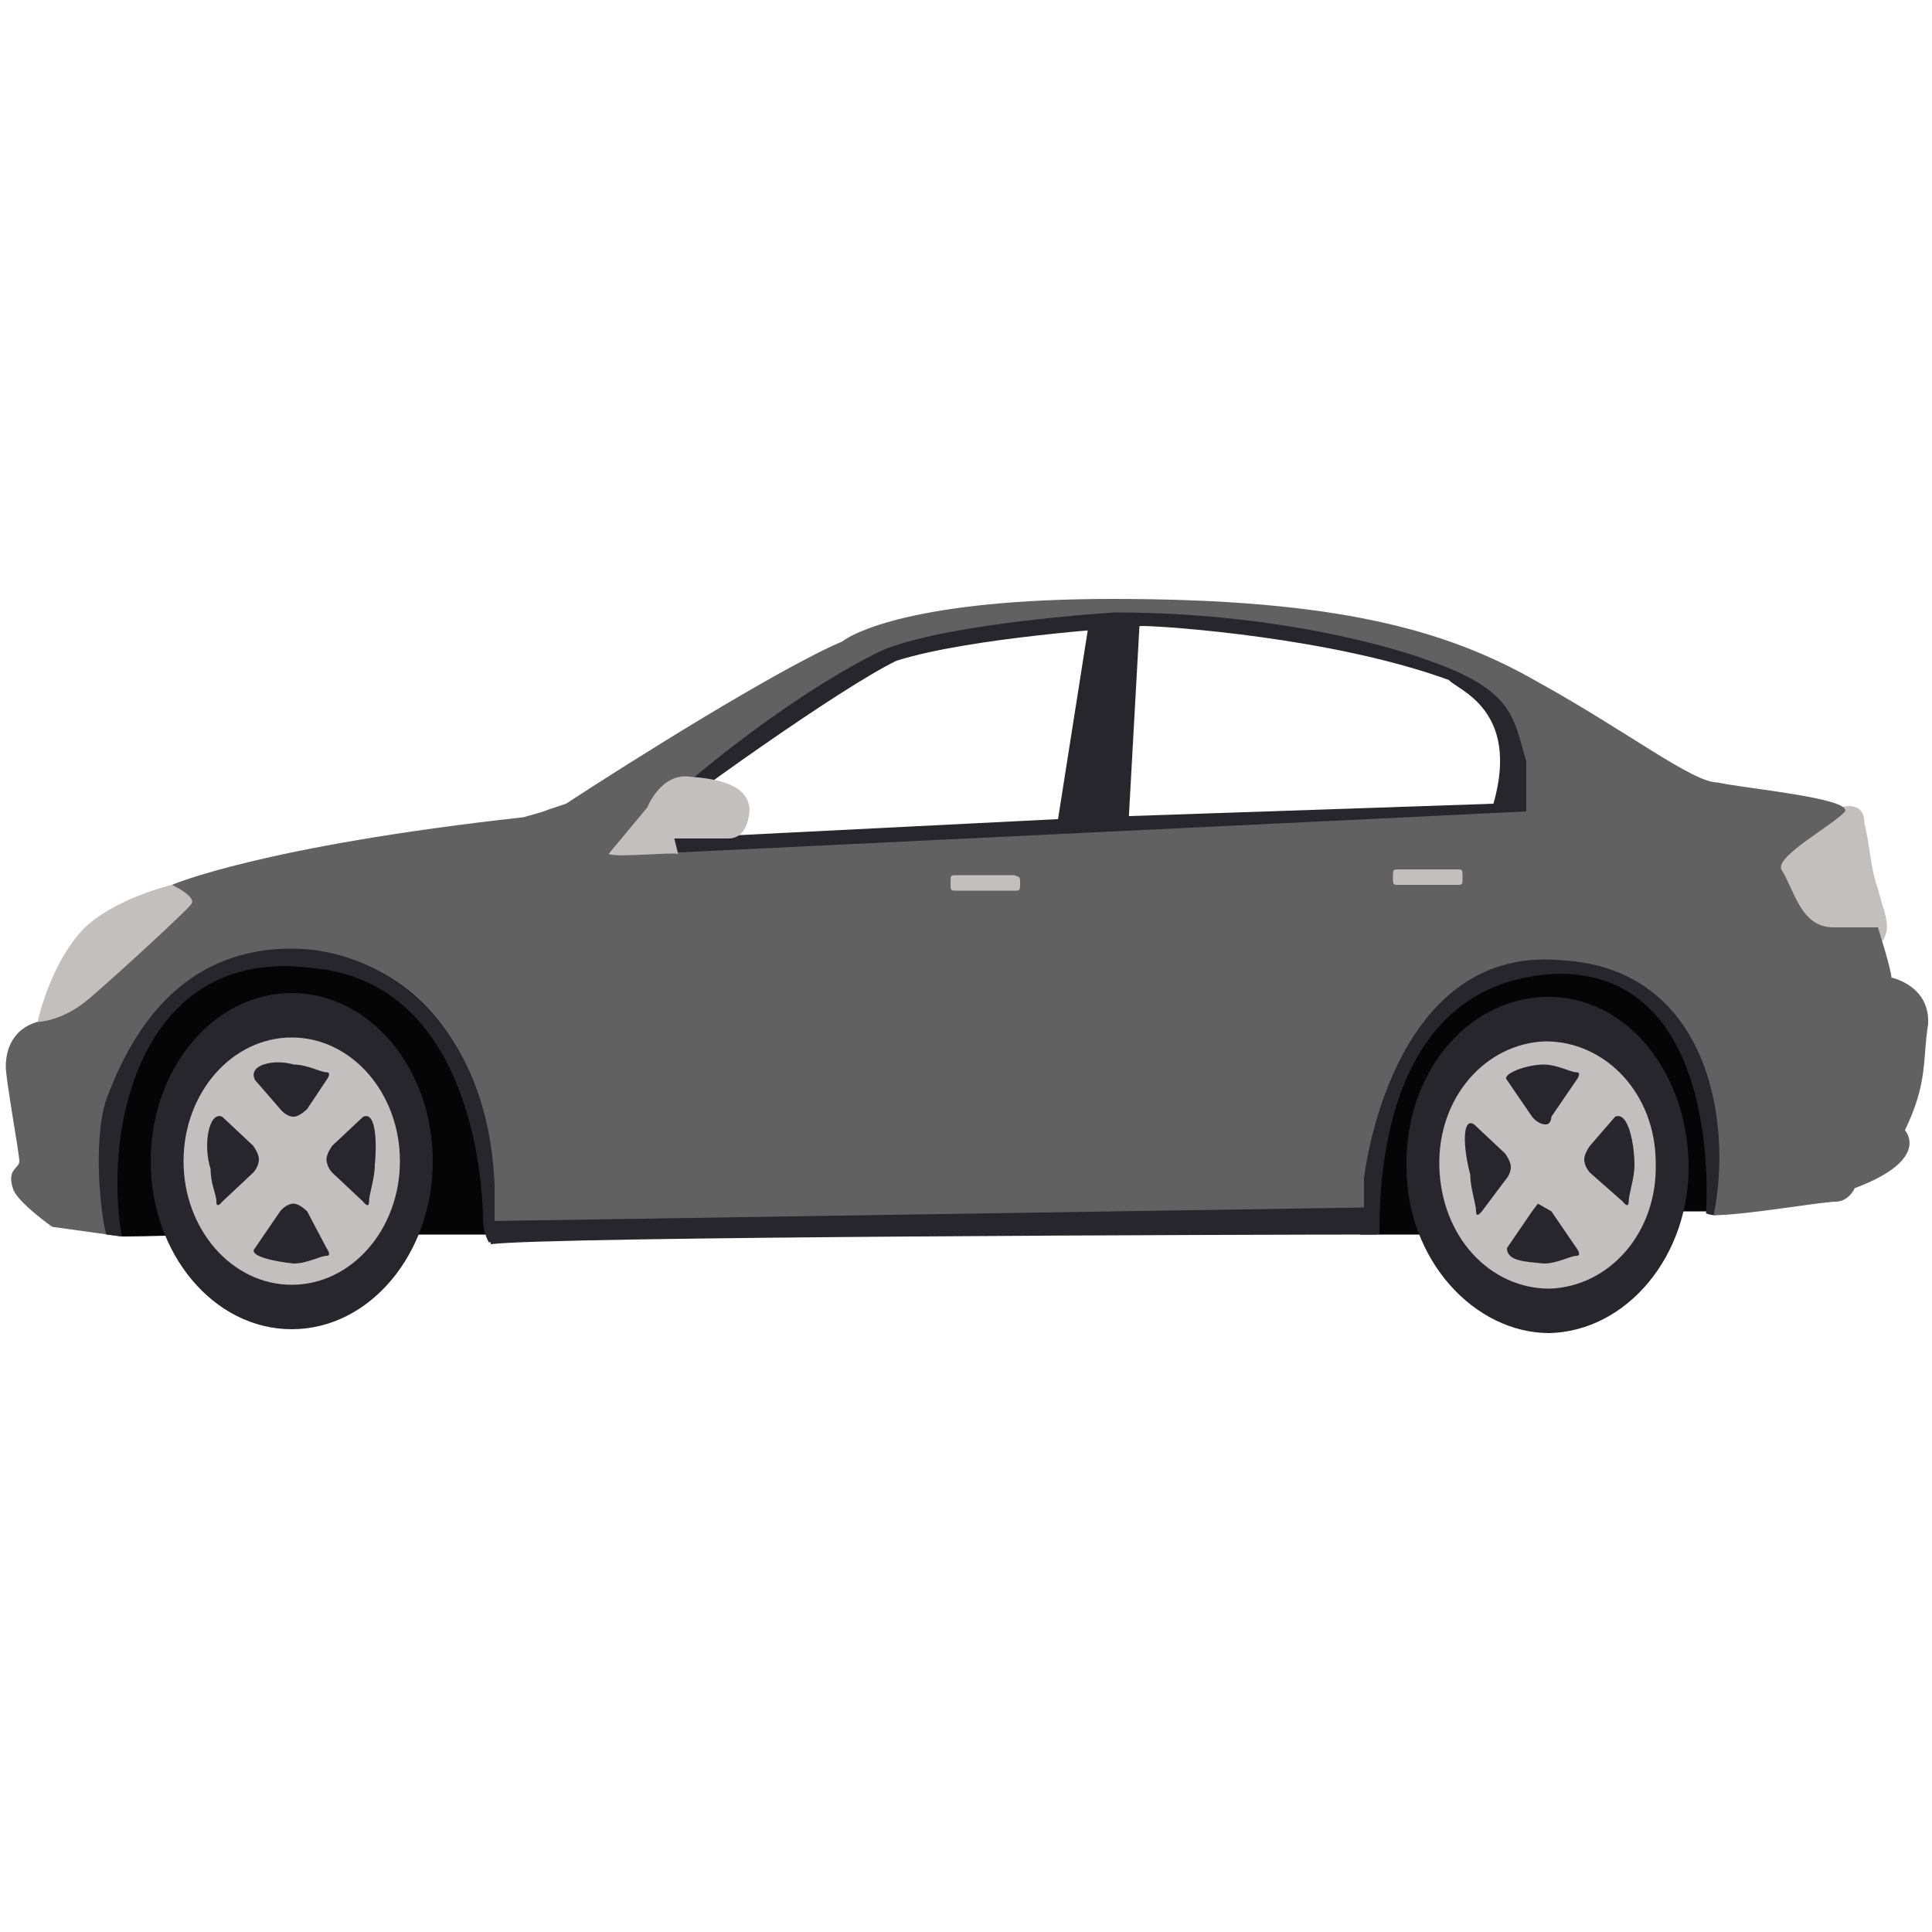 <?xml version="1.0" encoding="utf-8"?>
<!-- Generator: Adobe Illustrator 18.0.0, SVG Export Plug-In . SVG Version: 6.00 Build 0)  -->
<!DOCTYPE svg PUBLIC "-//W3C//DTD SVG 1.1//EN" "http://www.w3.org/Graphics/SVG/1.1/DTD/svg11.dtd">
<svg version="1.1" id="Layer_1" xmlns="http://www.w3.org/2000/svg" xmlns:xlink="http://www.w3.org/1999/xlink" x="0px" y="0px"
	 viewBox="0 0 500 500" enable-background="new 0 0 500 500" xml:space="preserve">
<g>
	<path fill="#050505" d="M14,307.5L31.5,320c0,0,8.5,0,20-0.5c13,2,57.5,0,57.5,0s18.5,0,27,0c8-7.5,194.5-7.5,194.5-7.5l26.5,7.5
		c0,0,8.5,0,15,0c6.5,0,59.5-6,59.5-6h10l21.5-24l-44.5-72L93,232.5L26,255L14,307.5z"/>
	<path fill="#C3BFBE" d="M53,230.5l-8.5-1.5c0,0-15,3.5-23,11.5c-8.5,9-12,24-12,25.5c0,1.5,28-9.5,28-11.5
		C39.5,255,53,230.5,53,230.5z"/>
	<path fill="#C3BFBE" d="M474.5,209.5c0,0,8-3.5,8,3.5c1.5,6,1.5,11.5,3.5,17c1.5,6,3.5,9.5,1.5,13c-1.5,4-29.5-3-29.5-3
		S457.5,209.5,474.5,209.5z"/>
	<path fill="#27262C" d="M127,322c15-2,199.5-2.5,229.5-2.5L353,312l-226,2C127,317,127,317.5,127,322z"/>
	<path fill="#27262C" d="M403,246c-44.5-3.5-51,56.5-51,56.5v17c3.5,0,5,0,5,0c0-11.5,0-66,46.5-67.5c43,0,38,62,38,62
		s1,0.5,2.5,0.5C451,290.5,441.5,247.5,403,246z"/>
	<path fill="#616161" d="M499,265c0.5-10-9.5-12-9.5-12c0-2-3.5-13-3.5-13s-3.5,0-11.5,0c-8.5,0-10-9.5-13.5-15
		c-1.5-3.5,13.5-11.5,16.5-15c1.5-3.5-26.5-6-33-7.5c-6.5,0-23-13-46.5-26C374.5,163,346,155,288,155c-51.5,0-67.5,9-70,11
		c-16.5,7-55.5,31.5-71.5,42c-1.5,0.5-3,1-4.5,1.5c-2.5,1-5,1.5-6.5,2c-68,7.5-91,17.5-91,17.5s6.5,3,5,5c-1.5,2-20,19-26.5,24.5
		c-7,6-13.5,6-13.5,6c-6.5,2-8,7.5-8,11.5c0,3.5,3.5,22.5,3.5,24.5c0,2-3.5,2-1.5,7.5c1.5,3.5,10,9.5,10,9.5l18,2.5
		c-2-6.5-7-23-3.5-34.5c5-13,16.5-39.5,48-39.5c26.5,0,51,21,51,62.5c0,3.5,0,6,0,7.5l226-3.5V305c0,0,6.5-60.5,51-56.5
		c38,2,44.5,41.5,39.5,66c8,0,28-3.5,31.5-3.5s5-3.5,5-3.5c20-7.5,13-15,13-15C499,280,497.5,274.5,499,265z M388.5,208l-226,11
		c0,0,58.5-47,66.5-49c0,0,38-13,70-9.5c32,3.5,90,9.5,91.5,30.5C391.5,211.5,388.5,208,388.5,208z"/>
	<polygon fill="#27262C" points="282,160 273.5,214 292,214 295,160 	"/>
	<ellipse fill="#27262C" cx="75.5" cy="300.5" rx="36.5" ry="43.5"/>
	<ellipse fill="#C3BFBE" cx="75.5" cy="300.5" rx="28" ry="32"/>
	<g>
		<path fill="#27262C" d="M66,279.5l6.5,7.5c0,0,1.5,2,3.5,2c1.5,0,3.5-2,3.5-2l5-7.5c0,0,1.5-2,0-2c-1.5,0-5-2-8.5-2
			C71,274,64,275.5,66,279.5z"/>
		<path fill="#27262C" d="M66,323l6.5-9.5c0,0,1.5-2,3.5-2c1.5,0,3.5,2,3.5,2l5,9.5c0,0,1.5,2,0,2c-1.5,0-5,2-8.5,2
			C71,326.5,64,325,66,323z"/>
		<path fill="#27262C" d="M94,289l-8,7.5c0,0-1.5,2-1.5,3.5c0,2,1.5,3.5,1.5,3.5l8,7.5c0,0,1.5,2,1.5,0s1.5-6,1.5-9.5
			C97.5,296.5,97.5,287.5,94,289z"/>
		<path fill="#27262C" d="M57.5,289l8,7.5c0,0,1.5,2,1.5,3.5c0,2-1.5,3.5-1.5,3.5l-8,7.5c0,0-1.5,2-1.5,0s-1.5-4.5-1.5-8.5
			C52.5,296.5,54,287.5,57.5,289z"/>
	</g>
	<g>
		<path fill="#27262C" d="M364,302c-0.5-24,15.5-43.5,36-44c20.5-0.5,36.5,19,37,43c0.5,24-16,43.5-36,44C381.5,345,364,326,364,302
			z"/>
		<path fill="#C3BFBE" d="M372.5,302c-0.5-18,12-32,27.5-32.5c15.5,0,28.5,13.5,28.5,31.5c0.5,18-12,32-27.5,32.5
			C385.5,333.5,373,320,372.5,302z"/>
		<g>
			<path fill="#27262C" d="M390,279.5l6.5,9.5c0,0,1.5,2,3.5,2c1.5,0,1.5-2,1.5-2l6.5-9.5c0,0,1.5-2,0-2s-5-2-8.5-2
				C395,275.5,388.5,278,390,279.5z"/>
			<path fill="#27262C" d="M390,323l6.5-9.5l1.5-2l3.5,2l6.5,9.5c0,0,1.5,2,0,2s-5,2-8.5,2C395,326.5,390,326.5,390,323z"/>
			<path fill="#27262C" d="M418,289l-6.5,7.5c0,0-1.5,2-1.5,3.5c0,2,1.5,3.5,1.5,3.5l8.5,7.5c0,0,1.5,2,1.5,0s1.5-6,1.5-9.5
				C423,296.5,421.5,287.5,418,289z"/>
			<path fill="#27262C" d="M381.5,291l8,7.5c0,0,1.5,2,1.5,3.5c0,2-1.5,3.5-1.5,3.5l-6,8c0,0-1.5,2-1.5,0s-1.5-6-1.5-9.5
				C378.5,296.5,378.5,289,381.5,291z"/>
		</g>
	</g>
	<path fill="#27262C" d="M368.5,170.5c0,0-32-12-80-12c0,0-41.5,2.5-59.5,9.5c0,0-30,13-71.5,53h5h1.5h3.5L395,210c0-2,0-7.5,0-13
		C391.5,185.5,392,178.5,368.5,170.5z M386.5,208l-103,3.5l-119.5,6c11.5-9.5,53.5-39.5,68-46.5c19-6,57.5-8.5,63.5-9
		c6,0,49.5,3,79.5,14C377,178.5,393.5,183.5,386.5,208z"/>
	<path fill="#C3BFBE" d="M378.5,227c0,2,0,2-1.5,2h-15c-1.5,0-1.5,0-1.5-2l0,0c0-2,0-2,1.5-2h15C378.5,225,378.5,225,378.5,227
		L378.5,227z"/>
	<path fill="#C3BFBE" d="M264,228.5c0,2,0,2-1.5,2h-15c-1.5,0-1.5,0-1.5-2l0,0c0-2,0-2,1.5-2h15C264,227,264,227,264,228.5
		L264,228.5z"/>
	<path fill="#27262C" d="M75.5,245.5c-31.5,0-43,26-48,39c-3.5,11-1.5,29.5,0,35l4,0.5c-5-30,6-75,49-69.5c43,3.5,44.5,59.5,44.5,65
		c0,3.5,1.5,6,1.5,6s0,0,1.5,0c0-3.5,0-9.5,0-14.5C126.5,265.5,100,245.5,75.5,245.5z"/>
	<path fill="#C3BFBE" d="M157.5,221l10-12c0,0,3.5-9,11-8c6,0.5,15,1.5,15.5,8.5c-0.5,6.5-3.5,7.5-5.5,7.5c-2.5,0-14,0-14,0l1,4
		C173.5,220.5,159.5,222,157.5,221z"/>
</g>
</svg>
